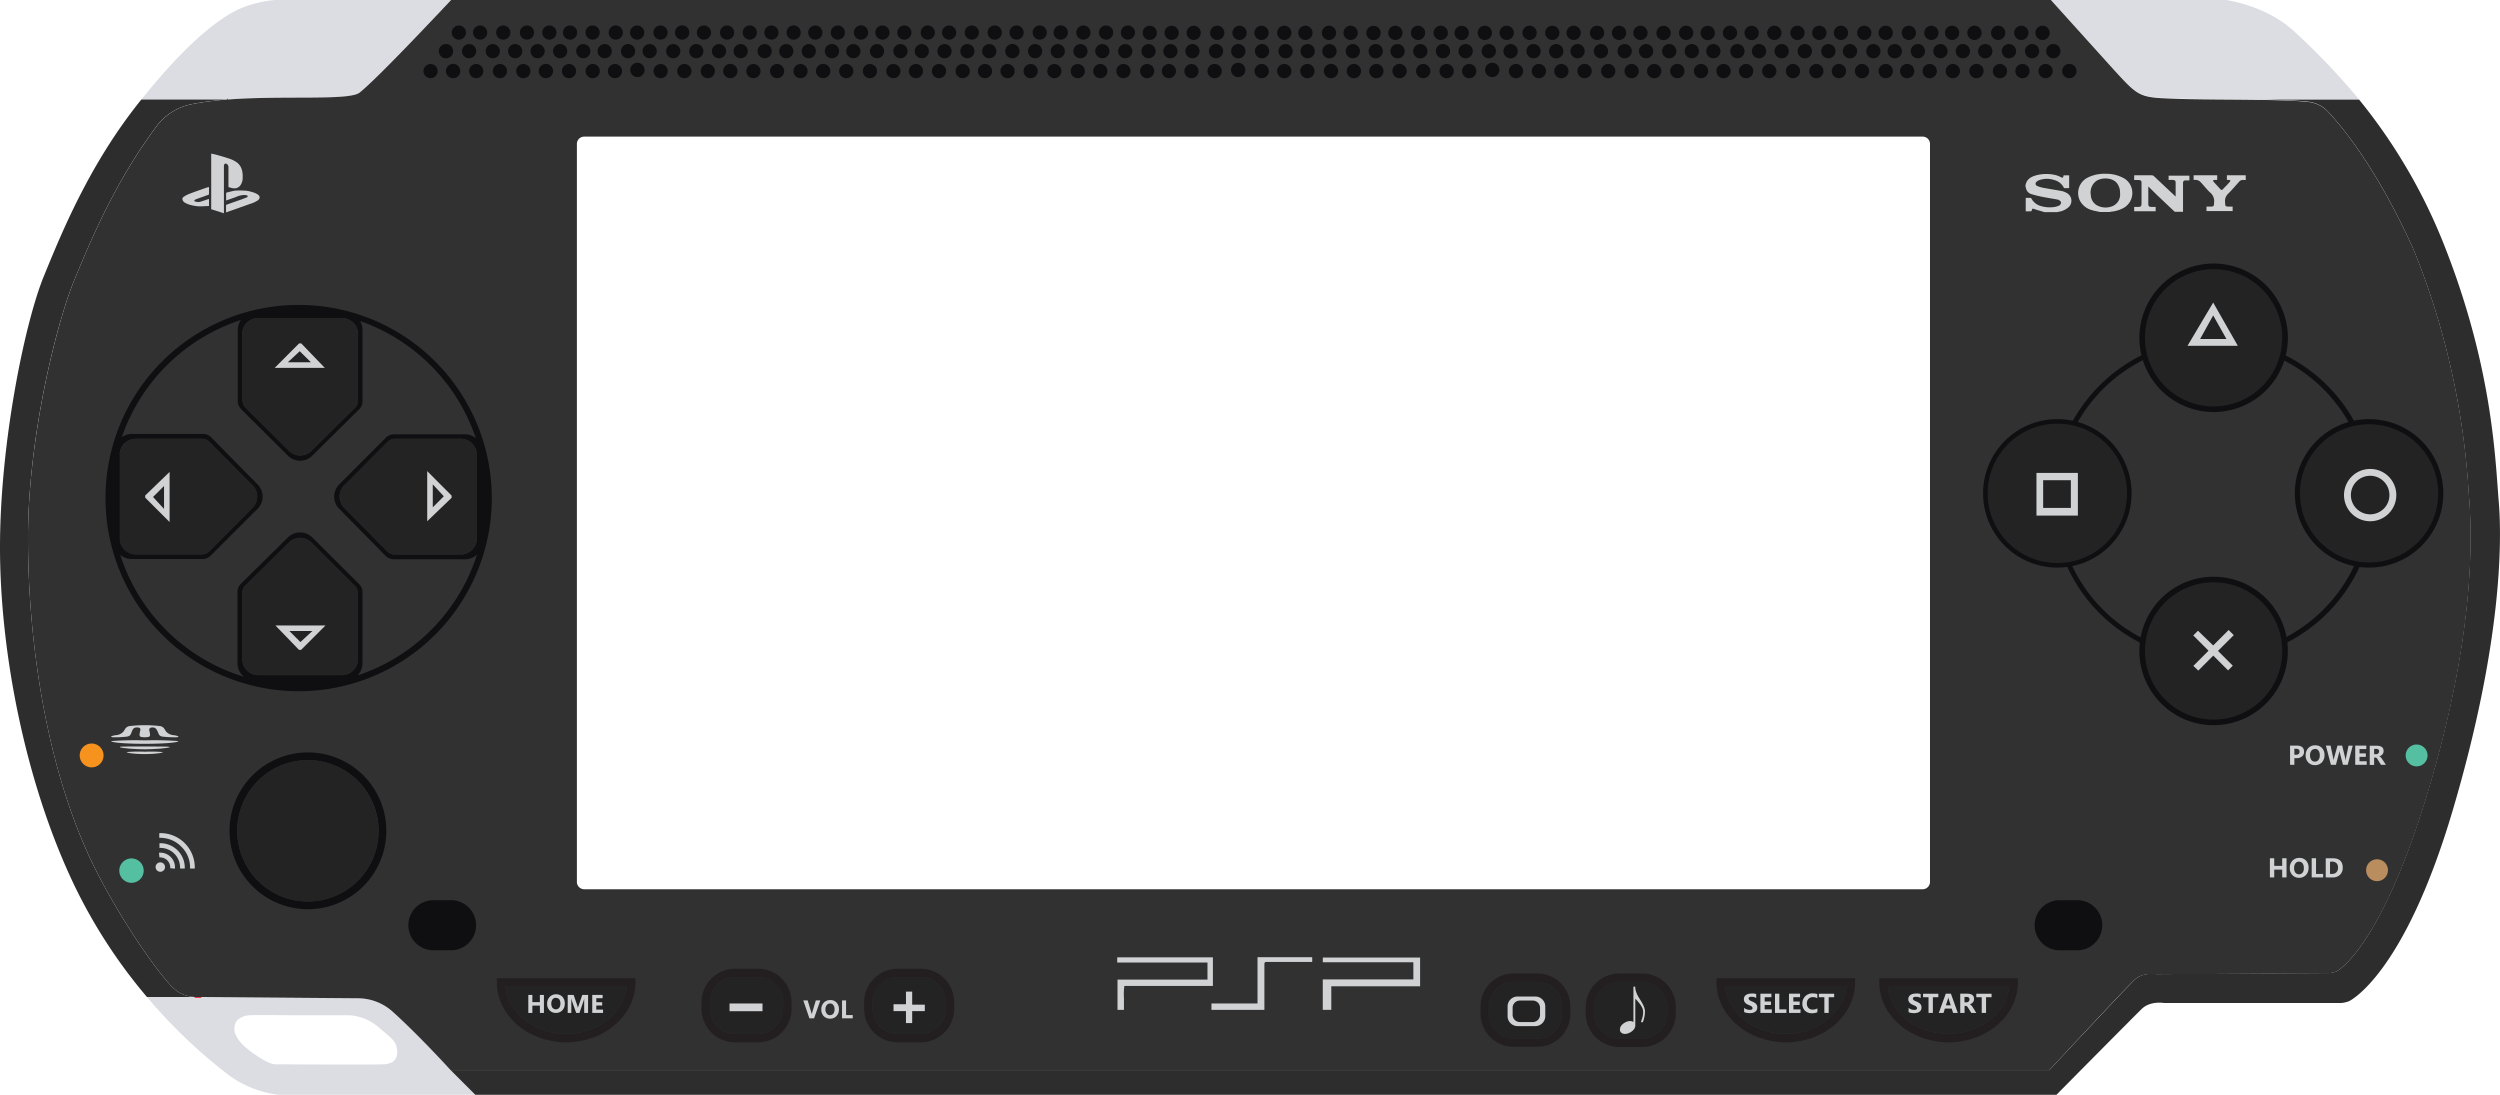 <svg id="e3f69bee-100e-4a64-b3fd-c101617b6644" data-name="Calque 1" xmlns="http://www.w3.org/2000/svg" viewBox="0 0 530.65 232.52"><defs><style>.e520a916-5107-403e-8d83-510d8f489aef{fill:#dbdde2;}.a92cf00a-afc6-4735-8f17-4baedbc1306d,.e6554825-36ec-44a9-ad10-b8ea61ead26d{fill:none;stroke:#ec1c24;stroke-miterlimit:10;}.e6554825-36ec-44a9-ad10-b8ea61ead26d{stroke-width:0.36px;}.a92cf00a-afc6-4735-8f17-4baedbc1306d{stroke-width:0.35px;}.a3f0bf49-a4f3-4857-8fce-2d6cc8ebecf6{fill:#2d2d2d;}.a280c49d-0674-4ef4-9b6e-075c2ee26831{fill:#313131;}.b1e8fd59-f932-4ea4-8c6d-edb229eb13d6{fill:#0f0f12;}.ee32b34d-dd3d-4330-9014-67dbc295b350{fill:#232323;}.ebe55522-e949-4d8b-943c-9e8df5117a32{fill:#231f20;}.f43592ab-1e9a-4d22-9cea-cb6b62584fdf{fill:#d0d2d3;}.aed9bf5d-bbf0-4d8f-80fb-e56bda2aadf0{fill:#ba8d5e;}.ef9f75a6-54ac-428d-957a-93f982fb7cce{fill:#55bfa2;}.b8f3a5d4-f841-4e99-aa54-b11374f3e212{fill:#f6921e;}</style></defs><path class="e520a916-5107-403e-8d83-510d8f489aef" d="M95.75,0S81.05,15.72,76.36,19.64c-2.15,1.79-16.15.57-28.19,1.5H30c10.4-13,17.1-17.52,20.71-19.2A24.21,24.21,0,0,1,58.42,0Z"/><path class="e520a916-5107-403e-8d83-510d8f489aef" d="M435.32,0l13.39,14.81c5.34,5.81,5.34,5.81,13.06,6.09,4.9.17,11.38.15,17.15.23h21.82A143.47,143.47,0,0,0,487.23,6.91C481.16,1.09,472.44,0,472.44,0Z"/><path class="e520a916-5107-403e-8d83-510d8f489aef" d="M95.63,227.13s-6.7-7.35-12.29-12.39a11,11,0,0,0-7.22-2.84l-33.4-.28a10.88,10.88,0,0,1-1.4,0H31.19a110.71,110.71,0,0,0,16.44,15.87,22.53,22.53,0,0,0,11.52,4.89h41.73Zm-14.27-1.22c-3.94.12-20.85,0-22,0-1.29,0-1.88.2-5.27-2.1s-3.78-3.64-4.15-4.37a3,3,0,0,1,.32-2.77,4.11,4.11,0,0,1,2.55-1.17c1.32-.1,9.4,0,9.4,0H74.11a10.32,10.32,0,0,1,6.34,2.63c2.14,1.81,3.1,2.49,3.54,3.55C84.28,222.36,85.29,225.78,81.36,225.91Z"/><path class="e6554825-36ec-44a9-ad10-b8ea61ead26d" d="M42.72,211.62h-1.4"/><path class="e6554825-36ec-44a9-ad10-b8ea61ead26d" d="M100.89,232.4v0"/><path class="a92cf00a-afc6-4735-8f17-4baedbc1306d" d="M48.36,21.14h-.19"/><path class="a3f0bf49-a4f3-4857-8fce-2d6cc8ebecf6" d="M92.16,3.8l1.22-1.28Z"/><path class="a3f0bf49-a4f3-4857-8fce-2d6cc8ebecf6" d="M35.07,207.83C29.93,201.66,23.4,191,19.75,183.5,9.6,162.61,5.94,135.43,5.94,114.17s6-45.54,9.92-54.95c3.56-8.58,8.64-20.7,17.33-32.38a12.32,12.32,0,0,1,7.38-4.71,62.39,62.39,0,0,1,7.59-1H30l-.25.31C19.15,34.66,13.27,48.9,9.27,58.72S0,94,0,116.19s5.33,49.86,15.75,71.67a111.19,111.19,0,0,0,15.44,23.76H41.32C38.11,211.42,36.68,209.77,35.07,207.83Z"/><path class="a3f0bf49-a4f3-4857-8fce-2d6cc8ebecf6" d="M95.75,0,94.12,1.73,95.75,0Z"/><path class="a3f0bf49-a4f3-4857-8fce-2d6cc8ebecf6" d="M42,211.64l.73,0h0Z"/><path class="a3f0bf49-a4f3-4857-8fce-2d6cc8ebecf6" d="M530.37,106.29c-.72-8.48-1.21-27.87-11.39-53.81a116.9,116.9,0,0,0-18.24-31.34H478.92c4.44.05,8.46.16,11,.44a6.75,6.75,0,0,1,4.2,2.09c5.6,5.95,12.33,16.17,18.3,29.58A163.72,163.72,0,0,1,524,104.72c.71,8.12,1.58,29.13-8.57,63S496,206.16,496,206.16a5.2,5.2,0,0,1-1.74.38c-.95,0-36.56.23-36.56.23s-2.83-.5-4.6,1.19S435,227.13,435,227.13H95.63l5.25,5.25,335.62,0s16.3-16.48,18.12-18.24,4.73-1.24,4.73-1.24,36.51,0,37.48,0a5.26,5.26,0,0,0,1.79-.4s11.63-5.33,22.06-40.72S531.1,114.78,530.37,106.29Z"/><path class="a280c49d-0674-4ef4-9b6e-075c2ee26831" d="M93.38,2.52l.74-.79Z"/><path class="a280c49d-0674-4ef4-9b6e-075c2ee26831" d="M59.42,211.76Z"/><path class="a280c49d-0674-4ef4-9b6e-075c2ee26831" d="M42.72,211.62l16.7.14-16.7-.14Z"/><path class="a280c49d-0674-4ef4-9b6e-075c2ee26831" d="M76.36,19.64C79.58,17,87.5,8.71,92.16,3.8,87.5,8.71,79.58,17,76.36,19.63c-2.15,1.8-16.16.58-28.19,1.51h0C60.21,20.21,74.21,21.43,76.36,19.64Z"/><path class="a280c49d-0674-4ef4-9b6e-075c2ee26831" d="M41.32,211.62l.67,0-.67,0Z"/><path class="a280c49d-0674-4ef4-9b6e-075c2ee26831" d="M83.34,214.74a11,11,0,0,0-7.22-2.84l-16.7-.14,16.7.14a11,11,0,0,1,7.22,2.84c5.59,5,12.29,12.39,12.29,12.39h0S88.93,219.78,83.34,214.74Z"/><path class="a280c49d-0674-4ef4-9b6e-075c2ee26831" d="M453.05,208c1.77-1.69,4.6-1.19,4.6-1.19s35.61-.2,36.56-.23a5.2,5.2,0,0,0,1.74-.38s9.36-4.53,19.52-38.42,9.28-54.9,8.57-63a163.72,163.72,0,0,0-11.58-51.47c-6-13.41-12.7-23.63-18.3-29.58a6.75,6.75,0,0,0-4.2-2.09c-2.58-.28-6.6-.39-11-.44-5.77-.08-12.25-.06-17.15-.23-7.72-.28-7.72-.28-13.06-6.09L435.32,0,262.52,0H95.75L94.12,1.73l-.74.79L92.16,3.8C87.5,8.71,79.58,17,76.36,19.64c-2.15,1.79-16.15.57-28.19,1.5h0a62.39,62.39,0,0,0-7.59,1,12.32,12.32,0,0,0-7.38,4.71C24.5,38.52,19.42,50.64,15.86,59.22c-3.9,9.41-9.92,33.69-9.92,55S9.6,162.61,19.75,183.5c3.65,7.51,10.18,18.16,15.32,24.33,1.61,1.94,3,3.59,6.25,3.79h0l.67,0,.73,0h0l16.7.14h0l16.7.14a11,11,0,0,1,7.22,2.84c5.59,5,12.29,12.39,12.29,12.39H435S451.28,209.64,453.05,208Zm-43.39-20.8a1.56,1.56,0,0,1-1.55,1.55H124a1.56,1.56,0,0,1-1.55-1.55V30.52A1.55,1.55,0,0,1,124,29H408.11a1.55,1.55,0,0,1,1.55,1.55Z"/><path class="b1e8fd59-f932-4ea4-8c6d-edb229eb13d6" d="M469.77,71.81A34.18,34.18,0,1,0,504,106,34.18,34.18,0,0,0,469.77,71.81Zm0,67.27A33.09,33.09,0,1,1,502.86,106,33.1,33.1,0,0,1,469.77,139.08Z"/><circle class="b1e8fd59-f932-4ea4-8c6d-edb229eb13d6" cx="436.69" cy="104.72" r="15.76"/><circle class="ee32b34d-dd3d-4330-9014-67dbc295b350" cx="436.69" cy="104.72" r="14.79"/><circle class="b1e8fd59-f932-4ea4-8c6d-edb229eb13d6" cx="502.86" cy="104.72" r="15.76"/><circle class="ee32b34d-dd3d-4330-9014-67dbc295b350" cx="502.86" cy="104.72" r="14.67"/><circle class="b1e8fd59-f932-4ea4-8c6d-edb229eb13d6" cx="469.86" cy="71.7" r="15.76" transform="translate(239.1 487.22) rotate(-69.63)"/><circle class="ee32b34d-dd3d-4330-9014-67dbc295b350" cx="469.86" cy="71.7" r="14.57"/><circle class="b1e8fd59-f932-4ea4-8c6d-edb229eb13d6" cx="469.86" cy="138.17" r="15.76"/><circle class="ee32b34d-dd3d-4330-9014-67dbc295b350" cx="469.86" cy="138.17" r="14.57"/><path class="ebe55522-e949-4d8b-943c-9e8df5117a32" d="M364.34,207.63v.89c0,7,6.6,12.72,14.71,12.72s14.72-5.7,14.72-12.72v-.89Zm14.71,11.82c-6.73,0-12.33-4.44-12.87-10h25.75C391.39,215,385.79,219.45,379.05,219.45Z"/><path class="ee32b34d-dd3d-4330-9014-67dbc295b350" d="M391.93,209.42c-.54,5.59-6.14,10-12.88,10s-12.33-4.44-12.87-10Z"/><path class="ebe55522-e949-4d8b-943c-9e8df5117a32" d="M398.89,207.63v.89c0,7,6.59,12.72,14.71,12.72s14.71-5.7,14.71-12.72v-.89Zm14.71,11.82c-6.73,0-12.34-4.44-12.88-10h25.76C425.93,215,420.33,219.45,413.6,219.45Z"/><path class="ee32b34d-dd3d-4330-9014-67dbc295b350" d="M426.48,209.42c-.55,5.59-6.15,10-12.88,10s-12.34-4.44-12.88-10Z"/><path class="ebe55522-e949-4d8b-943c-9e8df5117a32" d="M105.46,207.63v.89c0,7,6.6,12.72,14.71,12.72s14.71-5.7,14.71-12.72v-.89Zm14.71,11.82c-6.73,0-12.34-4.44-12.88-10h25.76C132.51,215,126.9,219.45,120.17,219.45Z"/><path class="ee32b34d-dd3d-4330-9014-67dbc295b350" d="M133.05,209.42c-.54,5.59-6.15,10-12.88,10s-12.34-4.44-12.88-10Z"/><path class="ebe55522-e949-4d8b-943c-9e8df5117a32" d="M160.92,205.63H156a7.12,7.12,0,0,0-7.1,7.11v1.39a7.12,7.12,0,0,0,7.1,7.11h4.91a7.12,7.12,0,0,0,7.11-7.11v-1.39A7.12,7.12,0,0,0,160.92,205.63Zm5.32,8.5a5.32,5.32,0,0,1-5.32,5.32H156a5.32,5.32,0,0,1-5.31-5.32v-1.39a5.32,5.32,0,0,1,5.31-5.32h4.91a5.32,5.32,0,0,1,5.32,5.32Z"/><path class="ee32b34d-dd3d-4330-9014-67dbc295b350" d="M166.24,212.74v1.39a5.32,5.32,0,0,1-5.32,5.32H156a5.32,5.32,0,0,1-5.31-5.32v-1.39a5.32,5.32,0,0,1,5.31-5.32h4.91A5.32,5.32,0,0,1,166.24,212.74Z"/><path class="ebe55522-e949-4d8b-943c-9e8df5117a32" d="M195.44,205.63h-4.91a7.12,7.12,0,0,0-7.11,7.11v1.39a7.12,7.12,0,0,0,7.11,7.11h4.91a7.11,7.11,0,0,0,7.1-7.11v-1.39A7.11,7.11,0,0,0,195.44,205.63Zm5.31,8.5a5.32,5.32,0,0,1-5.31,5.32h-4.91a5.33,5.33,0,0,1-5.32-5.32v-1.39a5.33,5.33,0,0,1,5.32-5.32h4.91a5.32,5.32,0,0,1,5.31,5.32Z"/><path class="ee32b34d-dd3d-4330-9014-67dbc295b350" d="M200.75,212.74v1.39a5.32,5.32,0,0,1-5.31,5.32h-4.91a5.33,5.33,0,0,1-5.32-5.32v-1.39a5.32,5.32,0,0,1,5.32-5.32h4.91A5.32,5.32,0,0,1,200.75,212.74Z"/><path class="ebe55522-e949-4d8b-943c-9e8df5117a32" d="M326.32,206.63h-5.06a7,7,0,0,0-7,7v1.55a7,7,0,0,0,7,7h5.06a7,7,0,0,0,7-7v-1.55a7,7,0,0,0-7-7Zm5.24,8.58a5.25,5.25,0,0,1-5.24,5.24h-5.06a5.25,5.25,0,0,1-5.24-5.24v-1.55a5.25,5.25,0,0,1,5.24-5.24h5.06a5.25,5.25,0,0,1,5.24,5.24Z"/><path class="ee32b34d-dd3d-4330-9014-67dbc295b350" d="M331.56,213.66v1.55a5.25,5.25,0,0,1-5.24,5.24h-5.06a5.25,5.25,0,0,1-5.24-5.24v-1.55a5.25,5.25,0,0,1,5.24-5.24h5.06A5.25,5.25,0,0,1,331.56,213.66Z"/><path class="ebe55522-e949-4d8b-943c-9e8df5117a32" d="M348.56,206.63h-4.82a7.16,7.16,0,0,0-7.15,7.15v1.3a7.16,7.16,0,0,0,7.15,7.16h4.82a7.16,7.16,0,0,0,7.15-7.16v-1.3A7.16,7.16,0,0,0,348.56,206.63Zm5.36,8.45a5.37,5.37,0,0,1-5.36,5.37h-4.82a5.37,5.37,0,0,1-5.36-5.37v-1.3a5.37,5.37,0,0,1,5.36-5.36h4.82a5.37,5.37,0,0,1,5.36,5.36Z"/><path class="ee32b34d-dd3d-4330-9014-67dbc295b350" d="M353.92,213.78v1.31a5.37,5.37,0,0,1-5.36,5.36h-4.82a5.37,5.37,0,0,1-5.36-5.36v-1.31a5.37,5.37,0,0,1,5.36-5.36h4.82A5.37,5.37,0,0,1,353.92,213.78Z"/><path class="ebe55522-e949-4d8b-943c-9e8df5117a32" d="M348.56,221.51h-4.82a6.44,6.44,0,0,1-6.43-6.42v-1.31a6.44,6.44,0,0,1,6.43-6.43h4.82a6.44,6.44,0,0,1,6.43,6.43v1.31A6.44,6.44,0,0,1,348.56,221.51Zm-4.82-13.81a6.09,6.09,0,0,0-6.08,6.08v1.31a6.09,6.09,0,0,0,6.08,6.08h4.82a6.09,6.09,0,0,0,6.08-6.08v-1.31a6.09,6.09,0,0,0-6.08-6.08Z"/><path class="f43592ab-1e9a-4d22-9cea-cb6b62584fdf" d="M154.85,213h7v1.64h-7Z"/><path class="f43592ab-1e9a-4d22-9cea-cb6b62584fdf" d="M192.3,210.48v2.68h-2.64v1.46h2.64v2.54h1.32v-2.54h2.68v-1.37h-2.68v-2.77Z"/><path class="f43592ab-1e9a-4d22-9cea-cb6b62584fdf" d="M325.89,211.52H322.1a2.11,2.11,0,0,0-2.1,2.11v2.06a2.12,2.12,0,0,0,2.11,2.11h3.78a2.12,2.12,0,0,0,2.11-2.11v-2.06A2.12,2.12,0,0,0,325.89,211.52Zm1,3.89a1.54,1.54,0,0,1-1.53,1.53h-2.76a1.54,1.54,0,0,1-1.53-1.53v-1.5a1.54,1.54,0,0,1,1.53-1.53h2.76a1.54,1.54,0,0,1,1.53,1.53Z"/><path class="b1e8fd59-f932-4ea4-8c6d-edb229eb13d6" d="M440.91,201.71h-3.72a5.32,5.32,0,1,1,0-10.64h3.72a5.32,5.32,0,0,1,0,10.64Z"/><path class="b1e8fd59-f932-4ea4-8c6d-edb229eb13d6" d="M95.75,201.71H92a5.32,5.32,0,1,1,0-10.64h3.73a5.32,5.32,0,0,1,0,10.64Z"/><path class="aed9bf5d-bbf0-4d8f-80fb-e56bda2aadf0" d="M502.23,184.71a2.32,2.32,0,1,1,2.31,2.32A2.31,2.31,0,0,1,502.23,184.71Z"/><path class="ef9f75a6-54ac-428d-957a-93f982fb7cce" d="M510.63,160.35a2.32,2.32,0,1,1,2.32,2.32A2.32,2.32,0,0,1,510.63,160.35Z"/><path class="f43592ab-1e9a-4d22-9cea-cb6b62584fdf" d="M503.09,99.54a5.55,5.55,0,1,0,5.55,5.54A5.53,5.53,0,0,0,503.09,99.54Zm0,9.63a4.09,4.09,0,1,1,4.09-4.09A4.09,4.09,0,0,1,503.09,109.17Z"/><path class="f43592ab-1e9a-4d22-9cea-cb6b62584fdf" d="M469.77,64.22l-5.45,9.18H475Zm0,2.73,2.81,5H467Z"/><path class="f43592ab-1e9a-4d22-9cea-cb6b62584fdf" d="M432.26,100.38v9.06h8.79v-9.06Zm7.3,7.43h-5.88v-5.88h5.88Z"/><path class="f43592ab-1e9a-4d22-9cea-cb6b62584fdf" d="M469.77,137l3.28-3.28,1.09,1.1-3.35,3.34,3.14,3.14-1,1-3.14-3.14-3.18,3.18-1.05-1,3.22-3.22-3.24-3.24,1-1Z"/><path class="b1e8fd59-f932-4ea4-8c6d-edb229eb13d6" d="M65.36,159.71A16.64,16.64,0,1,0,82,176.35,16.64,16.64,0,0,0,65.36,159.71Zm0,31.64a15,15,0,1,1,15-15A15,15,0,0,1,65.36,191.35Z"/><circle class="ee32b34d-dd3d-4330-9014-67dbc295b350" cx="65.36" cy="176.34" r="15" transform="translate(-119.2 212.48) rotate(-80.74)"/><path class="ef9f75a6-54ac-428d-957a-93f982fb7cce" d="M25.32,184.8a2.59,2.59,0,1,1,2.59,2.59A2.59,2.59,0,0,1,25.32,184.8Z"/><circle class="b8f3a5d4-f841-4e99-aa54-b11374f3e212" cx="19.45" cy="160.35" r="2.54"/><path class="b1e8fd59-f932-4ea4-8c6d-edb229eb13d6" d="M63.39,64.72a41,41,0,1,0,41,41A41,41,0,0,0,63.39,64.72Zm-12,6.2a3.39,3.39,0,0,1,3.39-3.39H72.58A3.39,3.39,0,0,1,76,70.92V85a2.23,2.23,0,0,1-.65,1.56l-9.23,9.13a3.38,3.38,0,0,1-4.79,0l-9.21-9.16a2.29,2.29,0,0,1-.66-1.6v-14Zm-26,25.62a3.4,3.4,0,0,1,3.39-3.4H42.9a2.23,2.23,0,0,1,1.56.65L53.59,103a3.39,3.39,0,0,1,0,4.8L44.44,117a2.26,2.26,0,0,1-1.6.67h-14a3.4,3.4,0,0,1-3.4-3.4V96.54ZM72.58,143.3H54.82a3.39,3.39,0,0,1-3.39-3.39V125.85a2.2,2.2,0,0,1,.65-1.56l9.22-9.12a3.39,3.39,0,0,1,4.8,0l9.21,9.17a2.27,2.27,0,0,1,.66,1.6v14A3.39,3.39,0,0,1,72.58,143.3Zm3.3.07a3.67,3.67,0,0,0,1.06-2.58v-15.1a2.4,2.4,0,0,0-.72-1.72l-9.93-9.89a3.65,3.65,0,0,0-5.18,0l-10,9.85a2.39,2.39,0,0,0-.7,1.69v15.16a3.66,3.66,0,0,0,1.41,2.89,39.76,39.76,0,0,1-26.3-25.91,3.67,3.67,0,0,0,2.39.89h15.1a2.4,2.4,0,0,0,1.72-.72L54.67,108a3.65,3.65,0,0,0,0-5.18l-9.85-10a2.38,2.38,0,0,0-1.69-.71H28a3.66,3.66,0,0,0-2.15.7A39.76,39.76,0,0,1,51.13,67.93,3.58,3.58,0,0,0,50.46,70v15.1a2.44,2.44,0,0,0,.71,1.73l9.94,9.89a3.66,3.66,0,0,0,5.18,0l9.95-9.85a2.36,2.36,0,0,0,.7-1.69V70a3.66,3.66,0,0,0-.5-1.85A39.8,39.8,0,0,1,101,93a3.69,3.69,0,0,0-2.29-.81H83.61a2.42,2.42,0,0,0-1.72.72L72,102.82A3.68,3.68,0,0,0,72,108L81.86,118a2.4,2.4,0,0,0,1.69.71H98.71a3.63,3.63,0,0,0,2.54-1A39.76,39.76,0,0,1,75.88,143.37Zm25.34-46.83v17.75a3.4,3.4,0,0,1-3.39,3.4H83.77a2.25,2.25,0,0,1-1.56-.65l-9.13-9.23a3.39,3.39,0,0,1,0-4.8l9.17-9.2a2.24,2.24,0,0,1,1.6-.67h14A3.4,3.4,0,0,1,101.22,96.54Z"/><path class="ee32b34d-dd3d-4330-9014-67dbc295b350" d="M53.6,107.82,44.44,117a2.26,2.26,0,0,1-1.6.67h-14a3.4,3.4,0,0,1-3.4-3.4V96.54a3.4,3.4,0,0,1,3.4-3.4h14a2.23,2.23,0,0,1,1.56.65L53.59,103A3.39,3.39,0,0,1,53.6,107.82Z"/><path class="f43592ab-1e9a-4d22-9cea-cb6b62584fdf" d="M30.82,105.17v.46L36,110.81V100.17Zm4,2.85-2.34-2.53,2.34-2.34Z"/><path class="ee32b34d-dd3d-4330-9014-67dbc295b350" d="M101.22,96.54v17.75a3.4,3.4,0,0,1-3.39,3.4H83.77a2.25,2.25,0,0,1-1.56-.65l-9.13-9.23a3.39,3.39,0,0,1,0-4.8l9.17-9.2a2.24,2.24,0,0,1,1.6-.67h14A3.4,3.4,0,0,1,101.22,96.54Z"/><path class="f43592ab-1e9a-4d22-9cea-cb6b62584fdf" d="M95.86,105.66v-.46L90.68,100v10.64Zm-4-2.85,2.34,2.53-2.34,2.34Z"/><path class="ee32b34d-dd3d-4330-9014-67dbc295b350" d="M76,70.92V85a2.19,2.19,0,0,1-.65,1.56L66.1,95.67a3.39,3.39,0,0,1-4.8,0l-9.21-9.16a2.29,2.29,0,0,1-.66-1.6v-14a3.39,3.39,0,0,1,3.39-3.39H72.58A3.39,3.39,0,0,1,76,70.92Z"/><path class="f43592ab-1e9a-4d22-9cea-cb6b62584fdf" d="M63.94,72.89h-.45l-5.18,5.19H68.94Zm-2.84,4,2.53-2.34L66,76.9Z"/><path class="ee32b34d-dd3d-4330-9014-67dbc295b350" d="M76,125.92v14a3.39,3.39,0,0,1-3.39,3.39H54.82a3.39,3.39,0,0,1-3.39-3.39V125.85a2.19,2.19,0,0,1,.65-1.56l9.22-9.13a3.39,3.39,0,0,1,4.8,0l9.21,9.17A2.27,2.27,0,0,1,76,125.92Z"/><path class="f43592ab-1e9a-4d22-9cea-cb6b62584fdf" d="M63.46,137.94h.45l5.18-5.18H58.46Zm2.84-4-2.53,2.34-2.34-2.34Z"/><circle class="b1e8fd59-f932-4ea4-8c6d-edb229eb13d6" cx="91.39" cy="15.09" r="1.51"/><path class="b1e8fd59-f932-4ea4-8c6d-edb229eb13d6" d="M93.14,10.86a1.52,1.52,0,1,1,1.52,1.52A1.52,1.52,0,0,1,93.14,10.86Z"/><circle class="b1e8fd59-f932-4ea4-8c6d-edb229eb13d6" cx="99.57" cy="10.86" r="1.51"/><circle class="b1e8fd59-f932-4ea4-8c6d-edb229eb13d6" cx="104.6" cy="10.86" r="1.51"/><circle class="b1e8fd59-f932-4ea4-8c6d-edb229eb13d6" cx="109.35" cy="10.86" r="1.51"/><circle class="b1e8fd59-f932-4ea4-8c6d-edb229eb13d6" cx="114.11" cy="10.86" r="1.51"/><circle class="b1e8fd59-f932-4ea4-8c6d-edb229eb13d6" cx="118.9" cy="10.86" r="1.51"/><circle class="b1e8fd59-f932-4ea4-8c6d-edb229eb13d6" cx="123.81" cy="10.86" r="1.51"/><circle class="b1e8fd59-f932-4ea4-8c6d-edb229eb13d6" cx="128.35" cy="10.86" r="1.51"/><circle class="b1e8fd59-f932-4ea4-8c6d-edb229eb13d6" cx="133.31" cy="10.86" r="1.51"/><circle class="b1e8fd59-f932-4ea4-8c6d-edb229eb13d6" cx="137.9" cy="10.86" r="1.51"/><circle class="b1e8fd59-f932-4ea4-8c6d-edb229eb13d6" cx="142.9" cy="10.86" r="1.51"/><circle class="b1e8fd59-f932-4ea4-8c6d-edb229eb13d6" cx="147.8" cy="10.86" r="1.51"/><circle class="b1e8fd59-f932-4ea4-8c6d-edb229eb13d6" cx="152.62" cy="10.86" r="1.51"/><circle class="b1e8fd59-f932-4ea4-8c6d-edb229eb13d6" cx="157.21" cy="10.86" r="1.51"/><circle class="b1e8fd59-f932-4ea4-8c6d-edb229eb13d6" cx="162.3" cy="10.86" r="1.51"/><circle class="b1e8fd59-f932-4ea4-8c6d-edb229eb13d6" cx="166.89" cy="10.86" r="1.51"/><circle class="b1e8fd59-f932-4ea4-8c6d-edb229eb13d6" cx="171.68" cy="10.86" r="1.51"/><path class="b1e8fd59-f932-4ea4-8c6d-edb229eb13d6" d="M175.07,10.86a1.52,1.52,0,1,1,1.52,1.52A1.52,1.52,0,0,1,175.07,10.86Z"/><circle class="b1e8fd59-f932-4ea4-8c6d-edb229eb13d6" cx="181.13" cy="10.86" r="1.51"/><circle class="b1e8fd59-f932-4ea4-8c6d-edb229eb13d6" cx="186.16" cy="10.86" r="1.51"/><circle class="b1e8fd59-f932-4ea4-8c6d-edb229eb13d6" cx="191.13" cy="10.86" r="1.51"/><circle class="b1e8fd59-f932-4ea4-8c6d-edb229eb13d6" cx="195.66" cy="10.86" r="1.51"/><circle class="b1e8fd59-f932-4ea4-8c6d-edb229eb13d6" cx="200.48" cy="10.86" r="1.51"/><circle class="b1e8fd59-f932-4ea4-8c6d-edb229eb13d6" cx="205.34" cy="10.86" r="1.51"/><circle class="b1e8fd59-f932-4ea4-8c6d-edb229eb13d6" cx="209.98" cy="10.86" r="1.51"/><path class="b1e8fd59-f932-4ea4-8c6d-edb229eb13d6" d="M213.37,10.86a1.52,1.52,0,1,1,1.52,1.52A1.52,1.52,0,0,1,213.37,10.86Z"/><circle class="b1e8fd59-f932-4ea4-8c6d-edb229eb13d6" cx="219.71" cy="10.86" r="1.51"/><circle class="b1e8fd59-f932-4ea4-8c6d-edb229eb13d6" cx="224.52" cy="10.86" r="1.51"/><circle class="b1e8fd59-f932-4ea4-8c6d-edb229eb13d6" cx="229.34" cy="10.86" r="1.51"/><circle class="b1e8fd59-f932-4ea4-8c6d-edb229eb13d6" cx="233.98" cy="10.86" r="1.51"/><circle class="b1e8fd59-f932-4ea4-8c6d-edb229eb13d6" cx="238.84" cy="10.86" r="1.51"/><circle class="b1e8fd59-f932-4ea4-8c6d-edb229eb13d6" cx="243.79" cy="10.86" r="1.51"/><circle class="b1e8fd59-f932-4ea4-8c6d-edb229eb13d6" cx="248.43" cy="10.86" r="1.51"/><circle class="b1e8fd59-f932-4ea4-8c6d-edb229eb13d6" cx="253.11" cy="10.86" r="1.51"/><circle class="b1e8fd59-f932-4ea4-8c6d-edb229eb13d6" cx="258.11" cy="10.86" r="1.52"/><circle class="b1e8fd59-f932-4ea4-8c6d-edb229eb13d6" cx="431.33" cy="10.86" r="1.52"/><circle class="b1e8fd59-f932-4ea4-8c6d-edb229eb13d6" cx="435.84" cy="10.86" r="1.52"/><circle class="b1e8fd59-f932-4ea4-8c6d-edb229eb13d6" cx="426.42" cy="10.86" r="1.52"/><path class="b1e8fd59-f932-4ea4-8c6d-edb229eb13d6" d="M422.91,10.86a1.52,1.52,0,1,1-1.52-1.51A1.52,1.52,0,0,1,422.91,10.86Z"/><circle class="b1e8fd59-f932-4ea4-8c6d-edb229eb13d6" cx="416.64" cy="10.86" r="1.52"/><circle class="b1e8fd59-f932-4ea4-8c6d-edb229eb13d6" cx="411.88" cy="10.86" r="1.52"/><circle class="b1e8fd59-f932-4ea4-8c6d-edb229eb13d6" cx="407.09" cy="10.86" r="1.52"/><path class="b1e8fd59-f932-4ea4-8c6d-edb229eb13d6" d="M403.7,10.86a1.52,1.52,0,1,1-1.52-1.51A1.52,1.52,0,0,1,403.7,10.86Z"/><circle class="b1e8fd59-f932-4ea4-8c6d-edb229eb13d6" cx="397.64" cy="10.86" r="1.52"/><path class="b1e8fd59-f932-4ea4-8c6d-edb229eb13d6" d="M394.2,10.86a1.52,1.52,0,1,1-1.52-1.51A1.52,1.52,0,0,1,394.2,10.86Z"/><circle class="b1e8fd59-f932-4ea4-8c6d-edb229eb13d6" cx="388.09" cy="10.86" r="1.52"/><path class="b1e8fd59-f932-4ea4-8c6d-edb229eb13d6" d="M384.61,10.86a1.52,1.52,0,1,1-1.52-1.51A1.52,1.52,0,0,1,384.61,10.86Z"/><circle class="b1e8fd59-f932-4ea4-8c6d-edb229eb13d6" cx="378.18" cy="10.86" r="1.52"/><circle class="b1e8fd59-f932-4ea4-8c6d-edb229eb13d6" cx="373.37" cy="10.86" r="1.52"/><circle class="b1e8fd59-f932-4ea4-8c6d-edb229eb13d6" cx="368.78" cy="10.86" r="1.52"/><circle class="b1e8fd59-f932-4ea4-8c6d-edb229eb13d6" cx="363.68" cy="10.86" r="1.52"/><circle class="b1e8fd59-f932-4ea4-8c6d-edb229eb13d6" cx="359.1" cy="10.86" r="1.52"/><circle class="b1e8fd59-f932-4ea4-8c6d-edb229eb13d6" cx="354.31" cy="10.86" r="1.52"/><circle class="b1e8fd59-f932-4ea4-8c6d-edb229eb13d6" cx="349.4" cy="10.86" r="1.52"/><circle class="b1e8fd59-f932-4ea4-8c6d-edb229eb13d6" cx="344.85" cy="10.86" r="1.52"/><circle class="b1e8fd59-f932-4ea4-8c6d-edb229eb13d6" cx="339.82" cy="10.86" r="1.52"/><circle class="b1e8fd59-f932-4ea4-8c6d-edb229eb13d6" cx="334.85" cy="10.86" r="1.52"/><path class="b1e8fd59-f932-4ea4-8c6d-edb229eb13d6" d="M331.84,10.86a1.52,1.52,0,1,1-1.52-1.51A1.52,1.52,0,0,1,331.84,10.86Z"/><circle class="b1e8fd59-f932-4ea4-8c6d-edb229eb13d6" cx="325.51" cy="10.86" r="1.52"/><path class="b1e8fd59-f932-4ea4-8c6d-edb229eb13d6" d="M322.16,10.86a1.52,1.52,0,1,1-1.52-1.51A1.52,1.52,0,0,1,322.16,10.86Z"/><circle class="b1e8fd59-f932-4ea4-8c6d-edb229eb13d6" cx="316.01" cy="10.86" r="1.52"/><circle class="b1e8fd59-f932-4ea4-8c6d-edb229eb13d6" cx="311.1" cy="10.86" r="1.52"/><circle class="b1e8fd59-f932-4ea4-8c6d-edb229eb13d6" cx="306.28" cy="10.86" r="1.52"/><path class="b1e8fd59-f932-4ea4-8c6d-edb229eb13d6" d="M303,10.86a1.52,1.52,0,1,1-1.52-1.51A1.52,1.52,0,0,1,303,10.86Z"/><circle class="b1e8fd59-f932-4ea4-8c6d-edb229eb13d6" cx="296.65" cy="10.86" r="1.52"/><circle class="b1e8fd59-f932-4ea4-8c6d-edb229eb13d6" cx="292.01" cy="10.86" r="1.52"/><circle class="b1e8fd59-f932-4ea4-8c6d-edb229eb13d6" cx="287.15" cy="10.86" r="1.52"/><path class="b1e8fd59-f932-4ea4-8c6d-edb229eb13d6" d="M283.71,10.86a1.52,1.52,0,1,1-1.52-1.51A1.52,1.52,0,0,1,283.71,10.86Z"/><circle class="b1e8fd59-f932-4ea4-8c6d-edb229eb13d6" cx="277.56" cy="10.86" r="1.52"/><circle class="b1e8fd59-f932-4ea4-8c6d-edb229eb13d6" cx="272.88" cy="10.86" r="1.52"/><circle class="b1e8fd59-f932-4ea4-8c6d-edb229eb13d6" cx="267.88" cy="10.86" r="1.52"/><path class="b1e8fd59-f932-4ea4-8c6d-edb229eb13d6" d="M261.32,10.86a1.52,1.52,0,1,1,1.52,1.52A1.52,1.52,0,0,1,261.32,10.86Z"/><circle class="b1e8fd59-f932-4ea4-8c6d-edb229eb13d6" cx="244.05" cy="6.97" r="1.51"/><circle class="b1e8fd59-f932-4ea4-8c6d-edb229eb13d6" cx="248.69" cy="6.97" r="1.51"/><circle class="b1e8fd59-f932-4ea4-8c6d-edb229eb13d6" cx="253.37" cy="6.97" r="1.51"/><circle class="b1e8fd59-f932-4ea4-8c6d-edb229eb13d6" cx="258.37" cy="6.97" r="1.52"/><circle class="b1e8fd59-f932-4ea4-8c6d-edb229eb13d6" cx="429.04" cy="6.97" r="1.52"/><circle class="b1e8fd59-f932-4ea4-8c6d-edb229eb13d6" cx="433.55" cy="6.97" r="1.52"/><circle class="b1e8fd59-f932-4ea4-8c6d-edb229eb13d6" cx="424.13" cy="6.97" r="1.52"/><circle class="b1e8fd59-f932-4ea4-8c6d-edb229eb13d6" cx="419.1" cy="6.97" r="1.52"/><circle class="b1e8fd59-f932-4ea4-8c6d-edb229eb13d6" cx="414.35" cy="6.97" r="1.52"/><circle class="b1e8fd59-f932-4ea4-8c6d-edb229eb13d6" cx="409.95" cy="6.97" r="1.52"/><circle class="b1e8fd59-f932-4ea4-8c6d-edb229eb13d6" cx="405.17" cy="6.97" r="1.52"/><circle class="b1e8fd59-f932-4ea4-8c6d-edb229eb13d6" cx="400.26" cy="6.97" r="1.52"/><circle class="b1e8fd59-f932-4ea4-8c6d-edb229eb13d6" cx="395.71" cy="6.97" r="1.52"/><circle class="b1e8fd59-f932-4ea4-8c6d-edb229eb13d6" cx="390.76" cy="6.97" r="1.52"/><circle class="b1e8fd59-f932-4ea4-8c6d-edb229eb13d6" cx="386.17" cy="6.97" r="1.52"/><circle class="b1e8fd59-f932-4ea4-8c6d-edb229eb13d6" cx="381.53" cy="6.97" r="1.52"/><circle class="b1e8fd59-f932-4ea4-8c6d-edb229eb13d6" cx="376.62" cy="6.97" r="1.52"/><path class="b1e8fd59-f932-4ea4-8c6d-edb229eb13d6" d="M373.32,7a1.52,1.52,0,1,1-1.51-1.52A1.51,1.51,0,0,1,373.32,7Z"/><circle class="b1e8fd59-f932-4ea4-8c6d-edb229eb13d6" cx="367.21" cy="6.97" r="1.52"/><path class="b1e8fd59-f932-4ea4-8c6d-edb229eb13d6" d="M364,7a1.52,1.52,0,1,1-1.51-1.52A1.51,1.51,0,0,1,364,7Z"/><circle class="b1e8fd59-f932-4ea4-8c6d-edb229eb13d6" cx="357.9" cy="6.97" r="1.52"/><path class="b1e8fd59-f932-4ea4-8c6d-edb229eb13d6" d="M354.63,7a1.52,1.52,0,1,1-1.52-1.52A1.51,1.51,0,0,1,354.63,7Z"/><circle class="b1e8fd59-f932-4ea4-8c6d-edb229eb13d6" cx="348.2" cy="6.97" r="1.52"/><circle class="b1e8fd59-f932-4ea4-8c6d-edb229eb13d6" cx="343.66" cy="6.97" r="1.52"/><circle class="b1e8fd59-f932-4ea4-8c6d-edb229eb13d6" cx="338.99" cy="6.97" r="1.52"/><circle class="b1e8fd59-f932-4ea4-8c6d-edb229eb13d6" cx="334.02" cy="6.97" r="1.52"/><circle class="b1e8fd59-f932-4ea4-8c6d-edb229eb13d6" cx="329.49" cy="6.97" r="1.52"/><circle class="b1e8fd59-f932-4ea4-8c6d-edb229eb13d6" cx="324.67" cy="6.97" r="1.52"/><circle class="b1e8fd59-f932-4ea4-8c6d-edb229eb13d6" cx="319.81" cy="6.97" r="1.52"/><circle class="b1e8fd59-f932-4ea4-8c6d-edb229eb13d6" cx="315.17" cy="6.97" r="1.52"/><path class="b1e8fd59-f932-4ea4-8c6d-edb229eb13d6" d="M311.78,7a1.52,1.52,0,1,1-1.51-1.52A1.51,1.51,0,0,1,311.78,7Z"/><circle class="b1e8fd59-f932-4ea4-8c6d-edb229eb13d6" cx="305.81" cy="6.97" r="1.52"/><circle class="b1e8fd59-f932-4ea4-8c6d-edb229eb13d6" cx="300.99" cy="6.97" r="1.52"/><circle class="b1e8fd59-f932-4ea4-8c6d-edb229eb13d6" cx="296.18" cy="6.97" r="1.52"/><path class="b1e8fd59-f932-4ea4-8c6d-edb229eb13d6" d="M293.06,7a1.52,1.52,0,1,1-1.52-1.52A1.51,1.51,0,0,1,293.06,7Z"/><circle class="b1e8fd59-f932-4ea4-8c6d-edb229eb13d6" cx="286.68" cy="6.97" r="1.52"/><circle class="b1e8fd59-f932-4ea4-8c6d-edb229eb13d6" cx="282.09" cy="6.97" r="1.52"/><circle class="b1e8fd59-f932-4ea4-8c6d-edb229eb13d6" cx="277.09" cy="6.97" r="1.52"/><circle class="b1e8fd59-f932-4ea4-8c6d-edb229eb13d6" cx="272.6" cy="6.97" r="1.52"/><circle class="b1e8fd59-f932-4ea4-8c6d-edb229eb13d6" cx="267.77" cy="6.97" r="1.52"/><circle class="b1e8fd59-f932-4ea4-8c6d-edb229eb13d6" cx="263.1" cy="6.97" r="1.52"/><circle class="b1e8fd59-f932-4ea4-8c6d-edb229eb13d6" cx="101.91" cy="6.91" r="1.51"/><circle class="b1e8fd59-f932-4ea4-8c6d-edb229eb13d6" cx="97.4" cy="6.91" r="1.51"/><circle class="b1e8fd59-f932-4ea4-8c6d-edb229eb13d6" cx="106.82" cy="6.91" r="1.51"/><circle class="b1e8fd59-f932-4ea4-8c6d-edb229eb13d6" cx="111.85" cy="6.91" r="1.51"/><circle class="b1e8fd59-f932-4ea4-8c6d-edb229eb13d6" cx="116.61" cy="6.91" r="1.51"/><circle class="b1e8fd59-f932-4ea4-8c6d-edb229eb13d6" cx="121" cy="6.91" r="1.51"/><circle class="b1e8fd59-f932-4ea4-8c6d-edb229eb13d6" cx="125.79" cy="6.91" r="1.51"/><circle class="b1e8fd59-f932-4ea4-8c6d-edb229eb13d6" cx="130.7" cy="6.91" r="1.51"/><circle class="b1e8fd59-f932-4ea4-8c6d-edb229eb13d6" cx="135.24" cy="6.91" r="1.51"/><circle class="b1e8fd59-f932-4ea4-8c6d-edb229eb13d6" cx="140.2" cy="6.91" r="1.51"/><path class="b1e8fd59-f932-4ea4-8c6d-edb229eb13d6" d="M143.27,6.91a1.52,1.52,0,1,1,1.52,1.51A1.52,1.52,0,0,1,143.27,6.91Z"/><circle class="b1e8fd59-f932-4ea4-8c6d-edb229eb13d6" cx="149.42" cy="6.91" r="1.51"/><circle class="b1e8fd59-f932-4ea4-8c6d-edb229eb13d6" cx="154.33" cy="6.91" r="1.51"/><circle class="b1e8fd59-f932-4ea4-8c6d-edb229eb13d6" cx="159.15" cy="6.91" r="1.51"/><circle class="b1e8fd59-f932-4ea4-8c6d-edb229eb13d6" cx="163.74" cy="6.91" r="1.51"/><circle class="b1e8fd59-f932-4ea4-8c6d-edb229eb13d6" cx="168.46" cy="6.91" r="1.51"/><circle class="b1e8fd59-f932-4ea4-8c6d-edb229eb13d6" cx="173.06" cy="6.91" r="1.51"/><circle class="b1e8fd59-f932-4ea4-8c6d-edb229eb13d6" cx="177.84" cy="6.91" r="1.51"/><path class="b1e8fd59-f932-4ea4-8c6d-edb229eb13d6" d="M181.24,6.91a1.52,1.52,0,1,1,1.51,1.51A1.51,1.51,0,0,1,181.24,6.91Z"/><circle class="b1e8fd59-f932-4ea4-8c6d-edb229eb13d6" cx="187.3" cy="6.91" r="1.51"/><circle class="b1e8fd59-f932-4ea4-8c6d-edb229eb13d6" cx="191.96" cy="6.91" r="1.51"/><circle class="b1e8fd59-f932-4ea4-8c6d-edb229eb13d6" cx="196.93" cy="6.91" r="1.51"/><circle class="b1e8fd59-f932-4ea4-8c6d-edb229eb13d6" cx="201.46" cy="6.91" r="1.51"/><circle class="b1e8fd59-f932-4ea4-8c6d-edb229eb13d6" cx="206.28" cy="6.91" r="1.51"/><circle class="b1e8fd59-f932-4ea4-8c6d-edb229eb13d6" cx="211.14" cy="6.91" r="1.51"/><circle class="b1e8fd59-f932-4ea4-8c6d-edb229eb13d6" cx="215.78" cy="6.91" r="1.51"/><circle class="b1e8fd59-f932-4ea4-8c6d-edb229eb13d6" cx="220.69" cy="6.91" r="1.51"/><path class="b1e8fd59-f932-4ea4-8c6d-edb229eb13d6" d="M223.63,6.91a1.52,1.52,0,1,1,1.51,1.51A1.51,1.51,0,0,1,223.63,6.91Z"/><circle class="b1e8fd59-f932-4ea4-8c6d-edb229eb13d6" cx="229.96" cy="6.91" r="1.51"/><circle class="b1e8fd59-f932-4ea4-8c6d-edb229eb13d6" cx="234.78" cy="6.91" r="1.51"/><circle class="b1e8fd59-f932-4ea4-8c6d-edb229eb13d6" cx="239.41" cy="6.91" r="1.51"/><path class="b1e8fd59-f932-4ea4-8c6d-edb229eb13d6" d="M94.66,15.09a1.52,1.52,0,1,1,1.51,1.51A1.52,1.52,0,0,1,94.66,15.09Z"/><circle class="b1e8fd59-f932-4ea4-8c6d-edb229eb13d6" cx="101.08" cy="15.09" r="1.51"/><circle class="b1e8fd59-f932-4ea4-8c6d-edb229eb13d6" cx="106.11" cy="15.09" r="1.51"/><circle class="b1e8fd59-f932-4ea4-8c6d-edb229eb13d6" cx="111.08" cy="15.09" r="1.51"/><path class="b1e8fd59-f932-4ea4-8c6d-edb229eb13d6" d="M114.35,15.09a1.52,1.52,0,1,1,1.52,1.51A1.52,1.52,0,0,1,114.35,15.09Z"/><circle class="b1e8fd59-f932-4ea4-8c6d-edb229eb13d6" cx="120.78" cy="15.09" r="1.51"/><circle class="b1e8fd59-f932-4ea4-8c6d-edb229eb13d6" cx="125.81" cy="15.09" r="1.51"/><circle class="b1e8fd59-f932-4ea4-8c6d-edb229eb13d6" cx="130.53" cy="15.09" r="1.51"/><path class="b1e8fd59-f932-4ea4-8c6d-edb229eb13d6" d="M133.8,15.09a1.52,1.52,0,1,1,3,0,1.52,1.52,0,0,1-3,0Z"/><circle class="b1e8fd59-f932-4ea4-8c6d-edb229eb13d6" cx="140.23" cy="15.09" r="1.51"/><circle class="b1e8fd59-f932-4ea4-8c6d-edb229eb13d6" cx="145.26" cy="15.09" r="1.51"/><circle class="b1e8fd59-f932-4ea4-8c6d-edb229eb13d6" cx="150.23" cy="15.09" r="1.51"/><path class="b1e8fd59-f932-4ea4-8c6d-edb229eb13d6" d="M153.5,15.09A1.52,1.52,0,1,1,155,16.6,1.52,1.52,0,0,1,153.5,15.09Z"/><circle class="b1e8fd59-f932-4ea4-8c6d-edb229eb13d6" cx="159.92" cy="15.09" r="1.51"/><circle class="b1e8fd59-f932-4ea4-8c6d-edb229eb13d6" cx="164.95" cy="15.09" r="1.51"/><circle class="b1e8fd59-f932-4ea4-8c6d-edb229eb13d6" cx="169.92" cy="15.09" r="1.51"/><path class="b1e8fd59-f932-4ea4-8c6d-edb229eb13d6" d="M173.2,15.09a1.52,1.52,0,1,1,1.51,1.51A1.51,1.51,0,0,1,173.2,15.09Z"/><circle class="b1e8fd59-f932-4ea4-8c6d-edb229eb13d6" cx="179.62" cy="15.09" r="1.51"/><circle class="b1e8fd59-f932-4ea4-8c6d-edb229eb13d6" cx="184.65" cy="15.09" r="1.51"/><circle class="b1e8fd59-f932-4ea4-8c6d-edb229eb13d6" cx="189.62" cy="15.09" r="1.51"/><circle class="b1e8fd59-f932-4ea4-8c6d-edb229eb13d6" cx="194.41" cy="15.09" r="1.51"/><circle class="b1e8fd59-f932-4ea4-8c6d-edb229eb13d6" cx="199.31" cy="15.09" r="1.51"/><circle class="b1e8fd59-f932-4ea4-8c6d-edb229eb13d6" cx="204.34" cy="15.09" r="1.51"/><circle class="b1e8fd59-f932-4ea4-8c6d-edb229eb13d6" cx="209.07" cy="15.09" r="1.51"/><circle class="b1e8fd59-f932-4ea4-8c6d-edb229eb13d6" cx="213.86" cy="15.09" r="1.51"/><circle class="b1e8fd59-f932-4ea4-8c6d-edb229eb13d6" cx="218.77" cy="15.09" r="1.51"/><circle class="b1e8fd59-f932-4ea4-8c6d-edb229eb13d6" cx="223.8" cy="15.09" r="1.51"/><circle class="b1e8fd59-f932-4ea4-8c6d-edb229eb13d6" cx="228.77" cy="15.09" r="1.51"/><circle class="b1e8fd59-f932-4ea4-8c6d-edb229eb13d6" cx="233.55" cy="15.09" r="1.51"/><circle class="b1e8fd59-f932-4ea4-8c6d-edb229eb13d6" cx="238.46" cy="15.09" r="1.51"/><circle class="b1e8fd59-f932-4ea4-8c6d-edb229eb13d6" cx="243.49" cy="15.09" r="1.51"/><circle class="b1e8fd59-f932-4ea4-8c6d-edb229eb13d6" cx="248.11" cy="15.09" r="1.51"/><circle class="b1e8fd59-f932-4ea4-8c6d-edb229eb13d6" cx="252.9" cy="15.09" r="1.51"/><circle class="b1e8fd59-f932-4ea4-8c6d-edb229eb13d6" cx="257.81" cy="15.09" r="1.52"/><path class="b1e8fd59-f932-4ea4-8c6d-edb229eb13d6" d="M261.32,15.09a1.52,1.52,0,1,1,3,0,1.52,1.52,0,0,1-3,0Z"/><circle class="b1e8fd59-f932-4ea4-8c6d-edb229eb13d6" cx="267.81" cy="15.09" r="1.52"/><circle class="b1e8fd59-f932-4ea4-8c6d-edb229eb13d6" cx="272.6" cy="15.09" r="1.52"/><circle class="b1e8fd59-f932-4ea4-8c6d-edb229eb13d6" cx="277.5" cy="15.09" r="1.52"/><path class="b1e8fd59-f932-4ea4-8c6d-edb229eb13d6" d="M281,15.09a1.52,1.52,0,1,1,1.51,1.51A1.52,1.52,0,0,1,281,15.09Z"/><circle class="b1e8fd59-f932-4ea4-8c6d-edb229eb13d6" cx="287.37" cy="15.09" r="1.52"/><circle class="b1e8fd59-f932-4ea4-8c6d-edb229eb13d6" cx="292.15" cy="15.09" r="1.52"/><path class="b1e8fd59-f932-4ea4-8c6d-edb229eb13d6" d="M295.55,15.09a1.52,1.52,0,1,1,1.51,1.51A1.52,1.52,0,0,1,295.55,15.09Z"/><circle class="b1e8fd59-f932-4ea4-8c6d-edb229eb13d6" cx="302.09" cy="15.09" r="1.52"/><circle class="b1e8fd59-f932-4ea4-8c6d-edb229eb13d6" cx="307.06" cy="15.09" r="1.52"/><circle class="b1e8fd59-f932-4ea4-8c6d-edb229eb13d6" cx="311.85" cy="15.09" r="1.52"/><path class="b1e8fd59-f932-4ea4-8c6d-edb229eb13d6" d="M315.24,15.09a1.52,1.52,0,1,1,3,0,1.52,1.52,0,0,1-3,0Z"/><circle class="b1e8fd59-f932-4ea4-8c6d-edb229eb13d6" cx="321.79" cy="15.09" r="1.52"/><circle class="b1e8fd59-f932-4ea4-8c6d-edb229eb13d6" cx="326.64" cy="15.09" r="1.52"/><circle class="b1e8fd59-f932-4ea4-8c6d-edb229eb13d6" cx="331.42" cy="15.09" r="1.52"/><path class="b1e8fd59-f932-4ea4-8c6d-edb229eb13d6" d="M334.82,15.09a1.52,1.52,0,1,1,1.51,1.51A1.51,1.51,0,0,1,334.82,15.09Z"/><circle class="b1e8fd59-f932-4ea4-8c6d-edb229eb13d6" cx="341.36" cy="15.09" r="1.52"/><circle class="b1e8fd59-f932-4ea4-8c6d-edb229eb13d6" cx="346.33" cy="15.09" r="1.52"/><circle class="b1e8fd59-f932-4ea4-8c6d-edb229eb13d6" cx="351.12" cy="15.09" r="1.52"/><path class="b1e8fd59-f932-4ea4-8c6d-edb229eb13d6" d="M354.51,15.09A1.52,1.52,0,1,1,356,16.6,1.52,1.52,0,0,1,354.51,15.09Z"/><circle class="b1e8fd59-f932-4ea4-8c6d-edb229eb13d6" cx="361.06" cy="15.09" r="1.52"/><circle class="b1e8fd59-f932-4ea4-8c6d-edb229eb13d6" cx="365.84" cy="15.09" r="1.52"/><circle class="b1e8fd59-f932-4ea4-8c6d-edb229eb13d6" cx="370.63" cy="15.09" r="1.52"/><circle class="b1e8fd59-f932-4ea4-8c6d-edb229eb13d6" cx="375.54" cy="15.09" r="1.52"/><circle class="b1e8fd59-f932-4ea4-8c6d-edb229eb13d6" cx="380.57" cy="15.09" r="1.52"/><circle class="b1e8fd59-f932-4ea4-8c6d-edb229eb13d6" cx="385.54" cy="15.09" r="1.52"/><circle class="b1e8fd59-f932-4ea4-8c6d-edb229eb13d6" cx="390.33" cy="15.09" r="1.52"/><circle class="b1e8fd59-f932-4ea4-8c6d-edb229eb13d6" cx="395.23" cy="15.09" r="1.52"/><circle class="b1e8fd59-f932-4ea4-8c6d-edb229eb13d6" cx="400.27" cy="15.09" r="1.52"/><circle class="b1e8fd59-f932-4ea4-8c6d-edb229eb13d6" cx="404.81" cy="15.09" r="1.52"/><circle class="b1e8fd59-f932-4ea4-8c6d-edb229eb13d6" cx="409.6" cy="15.09" r="1.52"/><circle class="b1e8fd59-f932-4ea4-8c6d-edb229eb13d6" cx="414.51" cy="15.09" r="1.52"/><path class="b1e8fd59-f932-4ea4-8c6d-edb229eb13d6" d="M418,15.09a1.52,1.52,0,1,1,1.52,1.51A1.52,1.52,0,0,1,418,15.09Z"/><circle class="b1e8fd59-f932-4ea4-8c6d-edb229eb13d6" cx="424.51" cy="15.09" r="1.52"/><circle class="b1e8fd59-f932-4ea4-8c6d-edb229eb13d6" cx="429.29" cy="15.09" r="1.52"/><circle class="b1e8fd59-f932-4ea4-8c6d-edb229eb13d6" cx="434.2" cy="15.09" r="1.52"/><path class="b1e8fd59-f932-4ea4-8c6d-edb229eb13d6" d="M437.72,15.09a1.52,1.52,0,1,1,1.51,1.51A1.51,1.51,0,0,1,437.72,15.09Z"/><path class="f43592ab-1e9a-4d22-9cea-cb6b62584fdf" d="M115.46,215h-.86v-1.55H113V215h-.86v-3.82H113v1.53h1.59v-1.53h.86Z"/><path class="f43592ab-1e9a-4d22-9cea-cb6b62584fdf" d="M118,215a1.76,1.76,0,0,1-1.34-.54,1.89,1.89,0,0,1-.52-1.39,2,2,0,0,1,.53-1.46,1.79,1.79,0,0,1,1.39-.56,1.76,1.76,0,0,1,1.32.53,2,2,0,0,1,.5,1.41,2,2,0,0,1-.52,1.46A1.82,1.82,0,0,1,118,215Zm0-3.21a.86.86,0,0,0-.72.34,1.46,1.46,0,0,0-.26.9,1.41,1.41,0,0,0,.26.89.93.93,0,0,0,1.41,0,1.39,1.39,0,0,0,.26-.89,1.48,1.48,0,0,0-.25-.92A.83.83,0,0,0,118,211.83Z"/><path class="f43592ab-1e9a-4d22-9cea-cb6b62584fdf" d="M124.82,215H124v-2.28c0-.25,0-.52,0-.82h0a3.24,3.24,0,0,1-.12.51L123,215h-.7l-.91-2.57c0-.07-.06-.25-.12-.53h0c0,.37,0,.71,0,1V215h-.77v-3.82h1.26l.78,2.27a3.53,3.53,0,0,1,.13.54h0c0-.21.1-.39.15-.55l.78-2.26h1.23Z"/><path class="f43592ab-1e9a-4d22-9cea-cb6b62584fdf" d="M128,215h-2.29v-3.82h2.2v.7h-1.34v.85h1.25v.7h-1.25v.87H128Z"/><path class="f43592ab-1e9a-4d22-9cea-cb6b62584fdf" d="M174.12,212.34l-1.32,3.81h-1l-1.3-3.81h.93l.8,2.65a1.54,1.54,0,0,1,.07.38h0a2.46,2.46,0,0,1,.08-.39l.79-2.64Z"/><path class="f43592ab-1e9a-4d22-9cea-cb6b62584fdf" d="M176.19,216.22a1.79,1.79,0,0,1-1.34-.53,1.91,1.91,0,0,1-.52-1.4,2,2,0,0,1,.53-1.46,1.82,1.82,0,0,1,1.39-.56,1.73,1.73,0,0,1,1.32.54,1.93,1.93,0,0,1,.5,1.41,2,2,0,0,1-.52,1.45,1.78,1.78,0,0,1-1.36.55Zm0-3.21a.83.83,0,0,0-.71.34,1.42,1.42,0,0,0-.27.9,1.38,1.38,0,0,0,.27.9.84.84,0,0,0,.69.33.87.87,0,0,0,.71-.32,1.42,1.42,0,0,0,.26-.9,1.48,1.48,0,0,0-.25-.92A.83.83,0,0,0,176.22,213Z"/><path class="f43592ab-1e9a-4d22-9cea-cb6b62584fdf" d="M181,216.15h-2.27v-3.81h.86v3.12H181Z"/><path class="f43592ab-1e9a-4d22-9cea-cb6b62584fdf" d="M370.21,214.84v-.91a1.64,1.64,0,0,0,.54.31,1.7,1.7,0,0,0,.58.11,1.42,1.42,0,0,0,.31,0,.67.67,0,0,0,.21-.09.4.4,0,0,0,.13-.13.32.32,0,0,0,0-.16.43.43,0,0,0-.06-.22.79.79,0,0,0-.19-.17l-.28-.15-.35-.15a1.78,1.78,0,0,1-.71-.49,1,1,0,0,1-.23-.69,1.18,1.18,0,0,1,.12-.55,1,1,0,0,1,.35-.37,1.46,1.46,0,0,1,.51-.22,2.51,2.51,0,0,1,.62-.07,3.13,3.13,0,0,1,.56,0,2.12,2.12,0,0,1,.45.11v.85a1.55,1.55,0,0,0-.22-.12,1.06,1.06,0,0,0-.25-.09,1.11,1.11,0,0,0-.25-.05l-.24,0a1.29,1.29,0,0,0-.29,0,1,1,0,0,0-.21.08.44.44,0,0,0-.14.13.34.34,0,0,0,0,.17.28.28,0,0,0,.06.18.56.56,0,0,0,.15.16l.24.14.32.14a3,3,0,0,1,.44.22,1.8,1.8,0,0,1,.34.26,1,1,0,0,1,.21.33,1.14,1.14,0,0,1,.07.43,1.16,1.16,0,0,1-.13.58,1,1,0,0,1-.35.37,1.56,1.56,0,0,1-.51.21,3.18,3.18,0,0,1-.62.06,3.24,3.24,0,0,1-.64-.06,1.94,1.94,0,0,1-.53-.17Z"/><path class="f43592ab-1e9a-4d22-9cea-cb6b62584fdf" d="M376.1,215h-2.44v-4.08H376v.75h-1.43v.91h1.33v.74h-1.33v.93h1.52V215Z"/><path class="f43592ab-1e9a-4d22-9cea-cb6b62584fdf" d="M379.18,215h-2.42v-4.08h.92v3.33h1.5Z"/><path class="f43592ab-1e9a-4d22-9cea-cb6b62584fdf" d="M382.17,215h-2.44v-4.08h2.35v.75h-1.43v.91H382v.74h-1.33v.93h1.52Z"/><path class="f43592ab-1e9a-4d22-9cea-cb6b62584fdf" d="M385.75,214.85a2.63,2.63,0,0,1-1.17.22,2,2,0,0,1-1.47-.55,2,2,0,0,1-.54-1.47,2.11,2.11,0,0,1,.61-1.58,2.08,2.08,0,0,1,1.56-.61,3,3,0,0,1,1,.15v.88a1.79,1.79,0,0,0-.93-.24,1.24,1.24,0,0,0-.93.36,1.35,1.35,0,0,0-.35,1,1.33,1.33,0,0,0,.33.94,1.19,1.19,0,0,0,.9.35,2,2,0,0,0,1-.26v.83Z"/><path class="f43592ab-1e9a-4d22-9cea-cb6b62584fdf" d="M389.32,211.67h-1.16V215h-.92v-3.33h-1.16v-.74h3.24Z"/><path class="f43592ab-1e9a-4d22-9cea-cb6b62584fdf" d="M405.12,214.84v-.91a1.46,1.46,0,0,0,.54.31,1.66,1.66,0,0,0,.58.11,1.26,1.26,0,0,0,.3,0,.63.63,0,0,0,.22-.09.4.4,0,0,0,.13-.13.32.32,0,0,0,0-.16.36.36,0,0,0-.07-.22.74.74,0,0,0-.18-.17l-.28-.15-.35-.15a1.71,1.71,0,0,1-.71-.49,1,1,0,0,1-.24-.69,1.07,1.07,0,0,1,.13-.55,1,1,0,0,1,.35-.37,1.32,1.32,0,0,1,.51-.22,2.43,2.43,0,0,1,.61-.07,3.13,3.13,0,0,1,.56,0,2.07,2.07,0,0,1,.46.11v.85a1.67,1.67,0,0,0-.23-.12,1.17,1.17,0,0,0-.24-.09,1.19,1.19,0,0,0-.26-.05l-.24,0a1.2,1.2,0,0,0-.28,0,.93.93,0,0,0-.22.08.4.4,0,0,0-.13.13.26.26,0,0,0-.05.17.35.35,0,0,0,.05.18.75.75,0,0,0,.15.16,1.86,1.86,0,0,0,.25.14,3.37,3.37,0,0,0,.32.14,3.61,3.61,0,0,1,.44.22,1.46,1.46,0,0,1,.33.26.89.89,0,0,1,.21.33,1.14,1.14,0,0,1,.08.43,1.16,1.16,0,0,1-.13.58,1.12,1.12,0,0,1-.35.37,1.62,1.62,0,0,1-.52.21,3,3,0,0,1-.62.06,3.39,3.39,0,0,1-.64-.06,1.87,1.87,0,0,1-.52-.17Z"/><path class="f43592ab-1e9a-4d22-9cea-cb6b62584fdf" d="M411.43,211.67h-1.16V215h-.92v-3.33h-1.16v-.74h3.24Z"/><path class="f43592ab-1e9a-4d22-9cea-cb6b62584fdf" d="M415.56,215h-1l-.29-.91h-1.45l-.29.91h-1l1.48-4.08h1.09Zm-1.5-1.61-.44-1.37a2.73,2.73,0,0,1-.07-.37h0a1.53,1.53,0,0,1-.07.36l-.44,1.38Z"/><path class="f43592ab-1e9a-4d22-9cea-cb6b62584fdf" d="M419.48,215h-1.05L417.8,214l-.14-.21a.75.75,0,0,0-.13-.16.49.49,0,0,0-.14-.11.41.41,0,0,0-.16,0H417V215h-.92v-4.08h1.45c1,0,1.48.37,1.48,1.11a1.29,1.29,0,0,1-.06.4.94.94,0,0,1-.19.32,1.12,1.12,0,0,1-.28.25,1.63,1.63,0,0,1-.38.17h0a.76.76,0,0,1,.18.09,1.1,1.1,0,0,1,.16.15c.05.06.11.12.15.18l.14.19Zm-2.5-3.39v1.14h.4a.69.69,0,0,0,.48-.17.58.58,0,0,0,.18-.43c0-.36-.21-.54-.64-.54Z"/><path class="f43592ab-1e9a-4d22-9cea-cb6b62584fdf" d="M422.73,211.67h-1.17V215h-.92v-3.33h-1.15v-.74h3.24Z"/><path class="f43592ab-1e9a-4d22-9cea-cb6b62584fdf" d="M487,160.93v1.41h-.91v-4.08h1.43c1,0,1.54.44,1.54,1.3a1.25,1.25,0,0,1-.44,1,1.76,1.76,0,0,1-1.18.37Zm0-2v1.27h.36c.49,0,.74-.22.74-.64s-.25-.63-.74-.63Z"/><path class="f43592ab-1e9a-4d22-9cea-cb6b62584fdf" d="M491.38,162.41a1.88,1.88,0,0,1-1.42-.57,2.05,2.05,0,0,1-.56-1.49,2.21,2.21,0,0,1,.56-1.56,1.94,1.94,0,0,1,1.49-.59,1.85,1.85,0,0,1,1.41.57,2.09,2.09,0,0,1,.54,1.5,2.17,2.17,0,0,1-.56,1.55,1.94,1.94,0,0,1-1.46.59Zm0-3.42a.93.93,0,0,0-.77.36,1.56,1.56,0,0,0-.28,1,1.51,1.51,0,0,0,.28.95.91.91,0,0,0,.75.36.93.93,0,0,0,.75-.35,1.42,1.42,0,0,0,.28-1,1.57,1.57,0,0,0-.27-1,.87.87,0,0,0-.74-.35Z"/><path class="f43592ab-1e9a-4d22-9cea-cb6b62584fdf" d="M499.4,158.26l-1.08,4.08h-1l-.68-2.62a1.58,1.58,0,0,1-.06-.45h0a2.37,2.37,0,0,1-.07.45l-.69,2.62h-1.06l-1.07-4.08h1l.57,2.72a2.35,2.35,0,0,1,.06.46h0a2.48,2.48,0,0,1,.09-.48l.74-2.7h1l.67,2.74c0,.1,0,.25.06.44h0a3.87,3.87,0,0,1,.06-.46l.56-2.71h.93Z"/><path class="f43592ab-1e9a-4d22-9cea-cb6b62584fdf" d="M502.36,162.34h-2.44v-4.08h2.35V159h-1.44v.91h1.34v.74h-1.34v.93h1.53Z"/><path class="f43592ab-1e9a-4d22-9cea-cb6b62584fdf" d="M506.43,162.34h-1.05l-.64-1.05a1.93,1.93,0,0,0-.13-.21l-.13-.16a.67.67,0,0,0-.14-.11.41.41,0,0,0-.16,0h-.25v1.56H503v-4.08h1.46c1,0,1.48.37,1.48,1.11a1,1,0,0,1-.25.72,1,1,0,0,1-.29.25,1.4,1.4,0,0,1-.37.17h0a.56.56,0,0,1,.17.09.8.8,0,0,1,.17.15c.05.05.1.12.15.18l.13.19Zm-2.5-3.39v1.13h.4a.62.62,0,0,0,.47-.17.55.55,0,0,0,.19-.42c0-.36-.22-.54-.64-.54Z"/><path class="f43592ab-1e9a-4d22-9cea-cb6b62584fdf" d="M485.34,186.24h-.92v-1.65h-1.69v1.65h-.92v-4.07h.92v1.62h1.69v-1.62h.92Z"/><path class="f43592ab-1e9a-4d22-9cea-cb6b62584fdf" d="M488,186.32a1.85,1.85,0,0,1-1.42-.58,2,2,0,0,1-.55-1.48,2.17,2.17,0,0,1,.56-1.56,1.91,1.91,0,0,1,1.48-.6,1.85,1.85,0,0,1,1.41.57,2.13,2.13,0,0,1,.54,1.51,2.17,2.17,0,0,1-.56,1.55,1.93,1.93,0,0,1-1.46.59Zm0-3.43a.9.9,0,0,0-.76.36,1.52,1.52,0,0,0-.29,1,1.47,1.47,0,0,0,.29,1,1,1,0,0,0,1.49,0,1.44,1.44,0,0,0,.28-1,1.62,1.62,0,0,0-.27-1,.88.88,0,0,0-.74-.35Z"/><path class="f43592ab-1e9a-4d22-9cea-cb6b62584fdf" d="M493.11,186.24h-2.43v-4.07h.92v3.33h1.51Z"/><path class="f43592ab-1e9a-4d22-9cea-cb6b62584fdf" d="M493.66,186.24v-4.07h1.44c1.45,0,2.17.66,2.17,2a2,2,0,0,1-.59,1.52,2.23,2.23,0,0,1-1.58.56Zm.91-3.32v2.58H495a1.2,1.2,0,0,0,.93-.36,1.34,1.34,0,0,0,.34-1,1.25,1.25,0,0,0-.33-.92,1.31,1.31,0,0,0-1-.33Z"/><path class="f43592ab-1e9a-4d22-9cea-cb6b62584fdf" d="M300,207.89v-3.64H280.78v-1h20.65v6.1H282.58v5h-1.81v-6.46Z"/><path class="f43592ab-1e9a-4d22-9cea-cb6b62584fdf" d="M237.14,204.3v-1.09h20.31c0,.94,0,1.94,0,2.95v3.11H238.66a12.61,12.61,0,0,0-.09,2.52c0,.84,0,1.68,0,2.57h-1.37v-6.43h19.1V204.3Z"/><path class="f43592ab-1e9a-4d22-9cea-cb6b62584fdf" d="M257.14,214.36V213h9.78c0-3.29,0-6.53,0-9.82h11.61v1h-9.92l-.18.19a.43.43,0,0,0-.05.16v9.83Z"/><path class="f43592ab-1e9a-4d22-9cea-cb6b62584fdf" d="M47.55,45.28l-2.72-.87V32.6c.46.11.91.19,1.35.32.79.22,1.58.45,2.35.71a6,6,0,0,1,1.82.9,3,3,0,0,1,1,1.55,5,5,0,0,1,.16,1.59,2.75,2.75,0,0,1-.45,1.62,1.55,1.55,0,0,1-1.65.65c-.25,0-.48-.12-.72-.17s-.2-.12-.2-.28c0-1.33,0-2.67,0-4a.74.74,0,0,0-.46-.74c-.21-.09-.41,0-.5.37a.59.59,0,0,0,0,.19v10Z"/><path class="f43592ab-1e9a-4d22-9cea-cb6b62584fdf" d="M48,42.56C48,42,48,41.5,48,41a.19.19,0,0,1,.12-.13c.61-.14,1.21-.33,1.82-.41a14.42,14.42,0,0,1,1.86,0,5.45,5.45,0,0,1,1.65.29,3.89,3.89,0,0,1,1.35.59c.42.35.43.82-.12,1.22a6.27,6.27,0,0,1-1.63.73L48.7,44.83l-.72.26c0-.53,0-1,0-1.5,0-.06.09-.14.16-.16,1.07-.39,2.15-.76,3.23-1.14l1-.39a.36.36,0,0,0,.19-.15c0-.06,0-.19,0-.21a2,2,0,0,0-.47-.14,4.19,4.19,0,0,0-2,.42Z"/><path class="f43592ab-1e9a-4d22-9cea-cb6b62584fdf" d="M44.36,39.7c0,.53,0,1,0,1.51,0,0-.07.12-.13.14l-2.62.94a.89.89,0,0,0-.27.15s-.12.12-.11.17.09.11.15.14a1.84,1.84,0,0,0,1.18.06c.56-.17,1.11-.37,1.66-.55a.32.32,0,0,1,.14,0v1.47c-.76,0-1.51.1-2.25.06a9.18,9.18,0,0,1-1.8-.32A4.64,4.64,0,0,1,39.21,43a1,1,0,0,1-.43-.5c-.15-.43,0-.59.37-.83a5.2,5.2,0,0,1,1-.51c.82-.32,1.66-.61,2.5-.91.46-.17.92-.32,1.38-.48Z"/><path class="f43592ab-1e9a-4d22-9cea-cb6b62584fdf" d="M429.92,39.48c.17-1.45,1.21-2,2.44-2.31a8.45,8.45,0,0,1,4,0,5.59,5.59,0,0,1,1,.39c.51.25.55.24.66-.34h1.18v2.71h-1.09a3.1,3.1,0,0,0-2.06-1.71,4.83,4.83,0,0,0-3.14,0,2.13,2.13,0,0,0-.54.28c-.42.32-.4.79.09,1a6.89,6.89,0,0,0,1.45.4c1.26.24,2.54.42,3.81.67a3.74,3.74,0,0,1,1.14.5,1.86,1.86,0,0,1,.31,2.82,4,4,0,0,1-2.27,1.07.8.8,0,0,0-.2.07h-2.79l-.17-.07c-.63-.19-1.26-.35-1.88-.57-.44-.16-.46-.17-.61.27,0,.08-.1.19-.16.19-.37,0-.74,0-1.11,0V42h1a.31.31,0,0,1,.21.14,3.25,3.25,0,0,0,2.18,1.64,6.47,6.47,0,0,0,2.59.17,3.57,3.57,0,0,0,1.19-.36.79.79,0,0,0,.33-.6c0-.16-.22-.36-.38-.49a.89.89,0,0,0-.42-.15c-1.09-.2-2.19-.37-3.27-.59a23,23,0,0,1-2.31-.58,1.62,1.62,0,0,1-1-1c-.05-.15-.09-.32-.14-.48Z"/><path class="f43592ab-1e9a-4d22-9cea-cb6b62584fdf" d="M445.73,45c-.59-.14-1.18-.23-1.75-.41a4.07,4.07,0,0,1-2.38-1.78,3.66,3.66,0,0,1,1.45-5.07,7.86,7.86,0,0,1,3.9-.85,7.54,7.54,0,0,1,3.56.79,3.52,3.52,0,0,1,2,2.43,3.65,3.65,0,0,1-2.17,4.23,6.69,6.69,0,0,1-2.24.59,1.09,1.09,0,0,0-.24.07ZM450,41a3.27,3.27,0,0,0-.68-2.15c-1-1.22-3.29-1.22-4.42-.39a3,3,0,0,0-1.1,2.93,2.59,2.59,0,0,0,1.56,2.32,3.82,3.82,0,0,0,3.14,0A2.64,2.64,0,0,0,450,41Z"/><path class="f43592ab-1e9a-4d22-9cea-cb6b62584fdf" d="M453,38.2v-1h.72c1,0,2,0,2.94,0a.78.78,0,0,1,.57.23l4.46,4.19.11.08c0-.09,0-.15,0-.22,0-.9,0-1.79,0-2.69,0-.4-.08-.52-.49-.58s-.64,0-1,0v-.92h4.41v1c-.25,0-.51,0-.76,0-.48,0-.59.18-.59.67v6h-1.67a.54.54,0,0,1-.24-.14l-3.59-3.4L456,39.58a1.57,1.57,0,0,0,0,.25c0,1.14,0,2.29,0,3.43,0,.49.14.64.63.66h.93v.92H453v-.92h.79c.64,0,.77-.13.77-.78V38.87c0-.49-.11-.62-.6-.66-.31,0-.62,0-1,0Z"/><path class="f43592ab-1e9a-4d22-9cea-cb6b62584fdf" d="M473.9,43.85v.95h-5.55v-.95h.93c.57,0,.67-.13.67-.69a.15.15,0,0,1,0-.07,2.37,2.37,0,0,0-.86-2.25c-.75-.72-1.39-1.56-2.11-2.31a1.63,1.63,0,0,0-.77-.33,2.3,2.3,0,0,0-.59,0v-1h5v1a5.42,5.42,0,0,0-.57,0c-.3,0-.37.18-.18.4l1.44,1.57a.31.31,0,0,0,.51,0c.5-.53,1-1,1.48-1.58a.35.35,0,0,0,.1-.29c0-.06-.18-.09-.28-.1a3.08,3.08,0,0,0-.44,0v-1h4v1h-.53a1,1,0,0,0-.88.38c-.76.84-1.49,1.71-2.29,2.51a2.09,2.09,0,0,0-.69,1.76c.06,1,0,1,1,1Z"/><path class="f43592ab-1e9a-4d22-9cea-cb6b62584fdf" d="M347.11,212v5.47c0,.1,0,.21,0,.32a1.49,1.49,0,0,1-.26.65,2.39,2.39,0,0,1-.56.54,2.84,2.84,0,0,1-.92.42,1.48,1.48,0,0,1-.86,0,1,1,0,0,1-.38-.21.77.77,0,0,1-.28-.58,1.43,1.43,0,0,1,.35-1A2.54,2.54,0,0,1,345,217a2.1,2.1,0,0,1,.65-.23,1.42,1.42,0,0,1,.84.05l.22.1,0,0V209.5a.11.11,0,0,1,.1-.09H347c.06,0,.09,0,.1.1v.14a3.36,3.36,0,0,0,.2.94,6.1,6.1,0,0,0,.47,1c.21.34.42.68.62,1a8.31,8.31,0,0,1,.52,1,3.74,3.74,0,0,1,.24.87,3.25,3.25,0,0,1,0,.54,5.89,5.89,0,0,1-.4,1.85.25.25,0,0,1-.15.15.2.2,0,0,1-.23-.07.2.2,0,0,1,0-.22,6.41,6.41,0,0,0,.27-.81,4.8,4.8,0,0,0,.13-1,2.22,2.22,0,0,0-.2-1A4.81,4.81,0,0,0,348,213c-.27-.34-.56-.66-.86-1l0,0Z"/><path class="f43592ab-1e9a-4d22-9cea-cb6b62584fdf" d="M33.81,177.84l0-1a7.28,7.28,0,0,1,7.53,7.52l-1,0a6.12,6.12,0,0,0-1.84-4.63A6.22,6.22,0,0,0,33.81,177.84Z"/><path class="f43592ab-1e9a-4d22-9cea-cb6b62584fdf" d="M39.22,184.35l-1,0a4.18,4.18,0,0,0-4.37-4.37c0-.34,0-.69,0-1A5.2,5.2,0,0,1,39.22,184.35Z"/><path class="f43592ab-1e9a-4d22-9cea-cb6b62584fdf" d="M33.84,182l-.09-1a3.11,3.11,0,0,1,3.38,3.38l-1-.09A2.14,2.14,0,0,0,33.84,182Z"/><path class="f43592ab-1e9a-4d22-9cea-cb6b62584fdf" d="M34.76,183.36a1,1,0,1,1-1.46,0,1,1,0,0,1,1.46,0Z"/><path class="f43592ab-1e9a-4d22-9cea-cb6b62584fdf" d="M30.73,157.88c3.4,0,7.13-.21,7.13-.58a69.88,69.88,0,0,0-7.13-.15,69.88,69.88,0,0,0-7.13.15c0,.37,3.73.58,7.13.58"/><path class="f43592ab-1e9a-4d22-9cea-cb6b62584fdf" d="M30.73,159.05c1.63,0,5.32-.21,5.32-.51,0-.08-2.48-.1-5.32-.1s-5.31,0-5.31.1c0,.3,3.69.51,5.31.51"/><path class="f43592ab-1e9a-4d22-9cea-cb6b62584fdf" d="M30.73,160.06c1.8,0,3.84-.2,3.84-.43a31.93,31.93,0,0,0-3.84-.07,31.93,31.93,0,0,0-3.84.07c0,.23,2,.43,3.84.43"/><path class="f43592ab-1e9a-4d22-9cea-cb6b62584fdf" d="M30.73,156.49a3.4,3.4,0,0,0,.7-.05.44.44,0,0,0,.42-.42,4,4,0,0,0-.15-.93c-.09-.46.13-.68.71-.68s.87.34,1.19,1.19c.2.51.4.71,1.13.78a24.26,24.26,0,0,0,2.52.12c.84,0,.93-.25-.33-.45a2.42,2.42,0,0,1-1.56-.66c-.31-.36-.38-.59-.58-.84a1.3,1.3,0,0,0-.91-.44,24.64,24.64,0,0,0-3.14-.18,24.48,24.48,0,0,0-3.13.18,1.3,1.3,0,0,0-.91.44c-.2.25-.27.47-.58.84a2.42,2.42,0,0,1-1.56.66c-1.26.2-1.17.45-.33.45a23.91,23.91,0,0,0,2.51-.12c.74-.07.94-.27,1.13-.78.32-.85.48-1.19,1.19-1.19s.81.22.72.68a3.56,3.56,0,0,0-.15.93.44.44,0,0,0,.42.42,3.35,3.35,0,0,0,.69.05"/></svg>